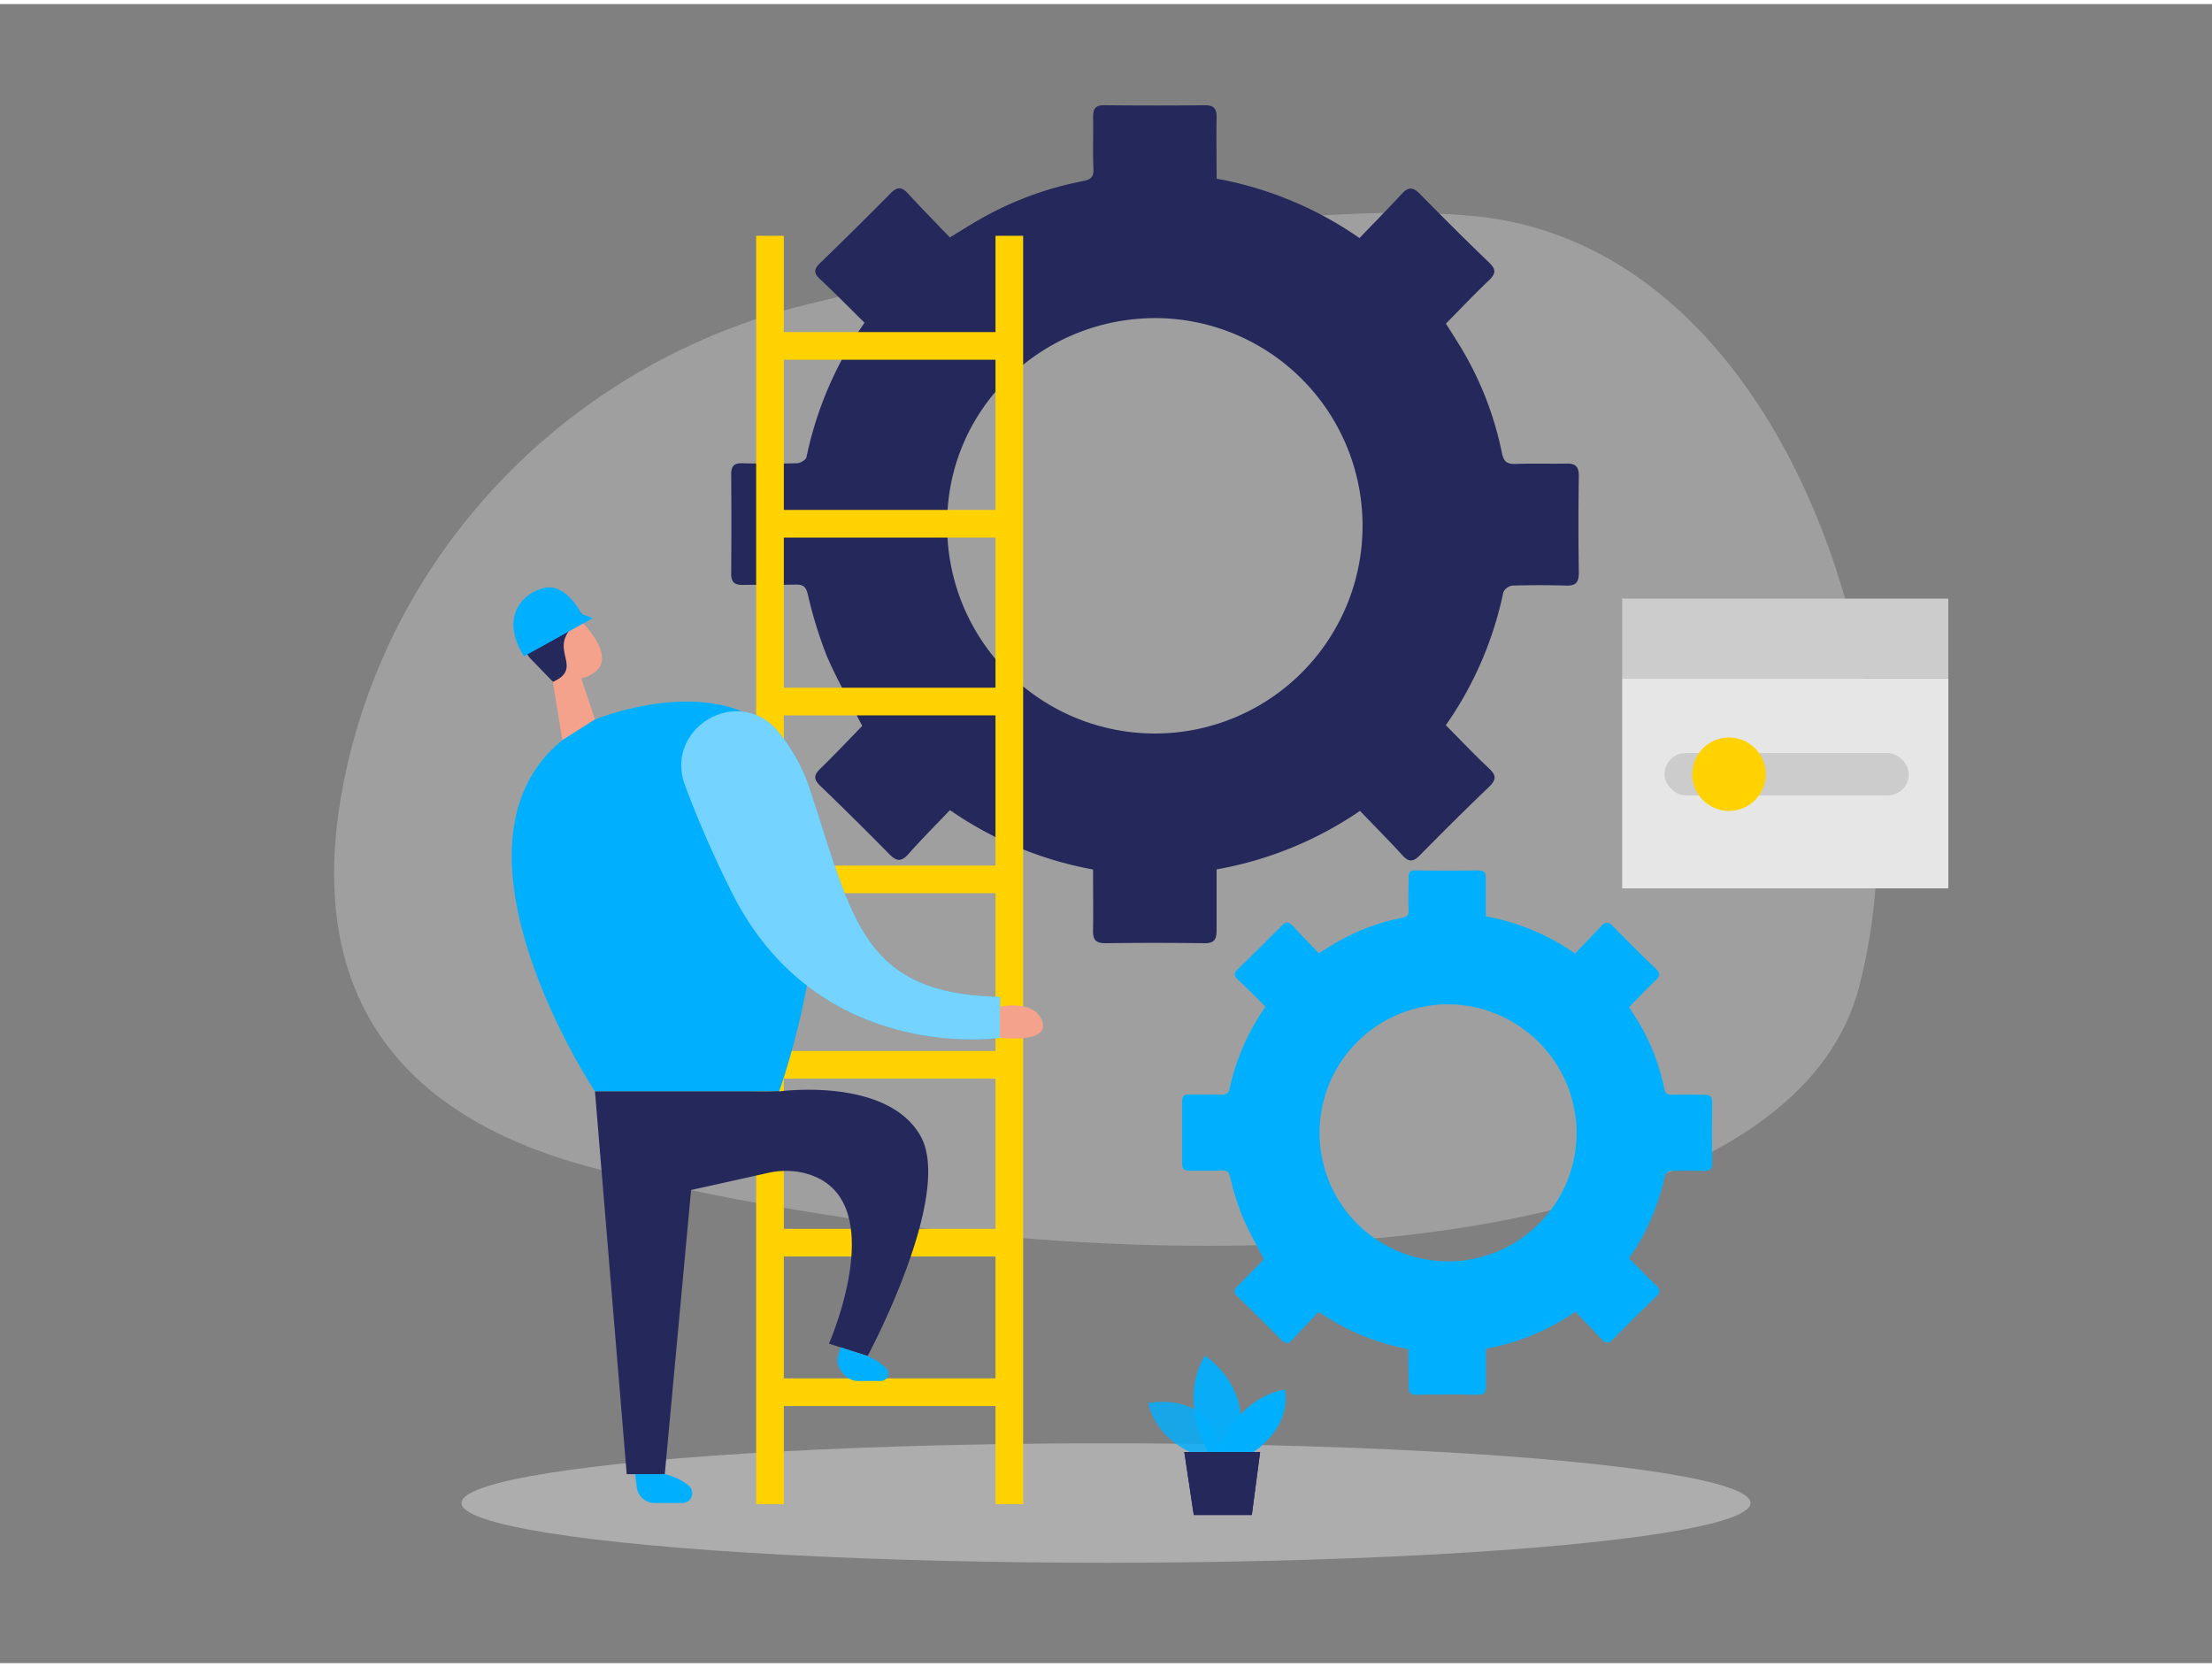 <svg id="Layer_1" data-name="Layer 1" xmlns="http://www.w3.org/2000/svg" viewBox="0 0 400 300" width="406" height="306" class="illustration styles_illustrationTablet__1DWOa"><rect x="0" y="0" width="400" height="300" fill="#808080" stroke="none"/><title>_</title><path d="M145.54,54.41c-40.9,10.1-73.23,42-82.71,83.08-7,30.55-.86,62,46.59,73.5,102.59,24.77,213.4,16.6,226.67-32.93s-11.36-134.51-70-139.77C232.67,35.3,182.53,45.27,145.54,54.41Z" fill="#e6e6e6" opacity="0.3"></path><ellipse cx="200" cy="271.05" rx="116.55" ry="10.8" fill="#e6e6e6" opacity="0.45"></ellipse><path d="M197.66,156.49a66.27,66.27,0,0,1-25.88-10.74c-2.53,2.65-5.11,5.24-7.56,8-1.25,1.39-2.13,1.24-3.37,0q-6.21-6.31-12.58-12.45c-1.23-1.19-1.05-1.95.08-3.05,2.63-2.56,5.15-5.24,7.57-7.72-2.16-4.22-4.58-8.36-6.44-12.73a77.14,77.14,0,0,1-3.41-11.11c-.36-1.41-.9-1.75-2.22-1.72-3.19.08-6.38,0-9.58.06-1.54,0-2.07-.58-2.05-2.09q.08-9,0-17.91c0-1.55.6-2.08,2.1-2,3.26.08,6.53.09,9.79,0,.61,0,1.63-.63,1.73-1.11a65.63,65.63,0,0,1,10.5-24.3c-2.67-2.63-5.28-5.3-8-7.83-1.23-1.13-1.2-1.88,0-3q6.44-6.23,12.73-12.6c1.15-1.17,2-1.15,3.06,0,2.49,2.71,5.07,5.33,7.63,8,2-1.19,3.6-2.23,5.27-3.18a60.51,60.51,0,0,1,18.81-7c1.41-.27,2-.77,1.89-2.29-.14-3.12,0-6.25-.06-9.37,0-1.52.51-2.08,2.07-2.06,6,.06,12.08.07,18.11,0,1.69,0,2.18.64,2.15,2.22-.07,3.6,0,7.21,0,11.06a65.74,65.74,0,0,1,25.84,10.74c2.6-2.72,5.19-5.32,7.66-8,1.19-1.3,2.05-1.21,3.24,0,4.14,4.2,8.31,8.37,12.57,12.46,1.29,1.24,1.16,2-.06,3.18-2.61,2.48-5.09,5.1-7.78,7.83.67,1.07,1.41,2.22,2.12,3.37a60,60,0,0,1,8,20c.35,1.73,1.05,2.06,2.62,2,3-.11,6,0,8.95-.06,1.66-.05,2.36.46,2.34,2.25-.09,5.82-.09,11.66,0,17.49,0,1.7-.52,2.37-2.26,2.32-3.26-.1-6.53-.09-9.78,0a2.15,2.15,0,0,0-1.62,1.25,64.84,64.84,0,0,1-10.39,24c2.6,2.62,5.11,5.28,7.78,7.78,1.31,1.23,1.43,2,.07,3.34-4.27,4.07-8.44,8.24-12.59,12.44-1.13,1.14-1.94,1.24-3.07,0-2.48-2.71-5.07-5.32-7.71-8.07A66.28,66.28,0,0,1,220,156.47c0,3.76,0,7.36,0,11,0,1.65-.42,2.38-2.22,2.35q-9-.12-17.91,0c-1.83,0-2.25-.73-2.21-2.35C197.72,163.83,197.66,160.23,197.66,156.49ZM209,56.78c-20.77,0-37.65,16.48-37.72,36.91A37.56,37.56,0,1,0,209,56.78Z" fill="#24285b"></path><path d="M254.66,243.2a41.47,41.47,0,0,1-16.18-6.72c-1.58,1.66-3.2,3.28-4.72,5-.79.88-1.34.78-2.12,0q-3.87-3.94-7.86-7.78c-.76-.74-.65-1.22.05-1.91,1.65-1.6,3.22-3.27,4.74-4.82-1.36-2.64-2.87-5.23-4-8a47.57,47.57,0,0,1-2.13-6.94c-.23-.88-.57-1.1-1.39-1.08-2,0-4,0-6,0-1,0-1.29-.36-1.28-1.31q0-5.59,0-11.19c0-1,.37-1.3,1.31-1.28,2,0,4.08.05,6.12,0,.38,0,1-.39,1.08-.69a41,41,0,0,1,6.57-15.19c-1.67-1.64-3.3-3.31-5-4.89-.77-.71-.75-1.18,0-1.89q4-3.89,7.95-7.88c.72-.73,1.23-.72,1.92,0,1.55,1.69,3.17,3.33,4.77,5,1.23-.75,2.24-1.39,3.29-2a38.09,38.09,0,0,1,11.76-4.4c.88-.17,1.22-.48,1.18-1.43-.09-2,0-3.9,0-5.86,0-.95.32-1.29,1.29-1.28q5.67.06,11.33,0c1.05,0,1.36.41,1.34,1.39,0,2.25,0,4.51,0,6.91a41,41,0,0,1,16.14,6.72c1.63-1.7,3.25-3.33,4.79-5,.75-.81,1.28-.76,2,0,2.58,2.63,5.19,5.24,7.85,7.79.81.78.73,1.26,0,2-1.63,1.55-3.18,3.19-4.87,4.9l1.33,2.1a37.53,37.53,0,0,1,5,12.5c.21,1.08.65,1.29,1.63,1.25,1.86-.07,3.73,0,5.6,0,1,0,1.48.29,1.46,1.4-.05,3.64-.05,7.29,0,10.93,0,1.07-.33,1.48-1.42,1.45q-3.06-.09-6.11,0a1.36,1.36,0,0,0-1,.78,40.56,40.56,0,0,1-6.5,15c1.63,1.64,3.2,3.31,4.86,4.87.82.77.9,1.27.05,2.08-2.67,2.55-5.28,5.16-7.87,7.78-.71.71-1.21.77-1.92,0-1.55-1.7-3.17-3.33-4.82-5.05a41.36,41.36,0,0,1-16.17,6.69c0,2.34,0,4.6,0,6.85,0,1-.27,1.48-1.39,1.47-3.73-.06-7.47-.06-11.2,0-1.14,0-1.4-.46-1.38-1.48C254.69,247.78,254.66,245.53,254.66,243.2Zm7.06-62.33a23.24,23.24,0,1,0,23.38,23.28A23.35,23.35,0,0,0,261.72,180.87Z" fill="#00B0FF"></path><path d="M217.64,262.83s-8.23-2.21-10-9.85c0,0,12.72-2.63,13.14,10.52Z" fill="#00B0FF" opacity="0.58"></path><path d="M218.64,262s-5.78-9-.76-17.56c0,0,9.71,6.11,5.45,17.56Z" fill="#00B0FF" opacity="0.73"></path><path d="M220.12,262s3-9.59,12.16-11.45c0,0,1.74,6.22-5.89,11.45Z" fill="#00B0FF"></path><polygon points="214.16 261.82 215.87 273.21 226.37 273.21 227.87 261.82 214.16 261.82" fill="#24285b"></polygon><path d="M217.64,262.83s-8.23-2.21-10-9.85c0,0,12.72-2.63,13.14,10.52Z" fill="#00B0FF" opacity="0.58"></path><path d="M218.64,262s-5.78-9-.76-17.56c0,0,9.71,6.11,5.45,17.56Z" fill="#00B0FF" opacity="0.73"></path><path d="M220.12,262s3-9.59,12.16-11.45c0,0,1.74,6.22-5.89,11.45Z" fill="#00B0FF"></path><polygon points="214.16 261.82 215.87 273.21 226.37 273.21 227.87 261.82 214.16 261.82" fill="#24285b"></polygon><line x1="139.24" y1="126.12" x2="182.52" y2="126.12" fill="none" stroke="#ffd200" stroke-miterlimit="10" stroke-width="5"></line><line x1="139.24" y1="158.28" x2="182.52" y2="158.28" fill="none" stroke="#ffd200" stroke-miterlimit="10" stroke-width="5"></line><line x1="139.24" y1="191.81" x2="182.52" y2="191.81" fill="none" stroke="#ffd200" stroke-miterlimit="10" stroke-width="5"></line><line x1="139.24" y1="223.97" x2="182.52" y2="223.97" fill="none" stroke="#ffd200" stroke-miterlimit="10" stroke-width="5"></line><line x1="139.24" y1="251.01" x2="182.52" y2="251.01" fill="none" stroke="#ffd200" stroke-miterlimit="10" stroke-width="5"></line><line x1="139.24" y1="41.9" x2="139.24" y2="271.25" fill="none" stroke="#ffd200" stroke-miterlimit="10" stroke-width="5"></line><line x1="182.52" y1="41.9" x2="182.52" y2="271.25" fill="none" stroke="#ffd200" stroke-miterlimit="10" stroke-width="5"></line><polygon points="105.11 121.91 107.59 129.36 101.69 133.1 99.57 120.19 105.11 121.91" fill="#f4a28c"></polygon><path d="M97.55,113a4.64,4.64,0,0,1,7.67-1.29c2.51,2.68,5.54,6.94,2.11,9.26-5.23,3.55-10-3.08-10-3.08A8.4,8.4,0,0,1,97.55,113Z" fill="#f4a28c"></path><path d="M101.38,117.56s-1.35-1.13-1.95.47,1.76,2.36,2.47,1.56S101.38,117.56,101.38,117.56Z" fill="#f4a28c"></path><path d="M100,122.56l-4-4.13a4.39,4.39,0,0,1-1.22-3.24,7.82,7.82,0,0,1,2.1-5.48,5.32,5.32,0,0,1,4.18-1.66,7.73,7.73,0,0,1,3.17,1.44,3.77,3.77,0,0,1,1,.78c.92,1.21-.79,1.65-1.55,2.3a4.57,4.57,0,0,0-1.7,2.86C101.58,118.31,104.31,120.63,100,122.56Z" fill="#24285b"></path><path d="M107.59,129.36s29.61-12.17,37.59,10.69-4.28,56.57-4.28,56.57H107.59s-29.5-44.42-5.9-63.51Z" fill="#00B0FF"></path><polygon points="107.59 196.62 113.33 265.83 120.21 265.83 125.19 212.1 140.9 196.62 107.59 196.62" fill="#24285b"></polygon><path d="M114.86,265.83l.29,2.35a3.26,3.26,0,0,0,3.24,2.87h5a1.78,1.78,0,0,0,1.14-3.15,10.36,10.36,0,0,0-4.34-2.07Z" fill="#00B0FF"></path><path d="M123.85,141.21c-3.73-10.29,9.48-18.12,16.68-9.88a32.39,32.39,0,0,1,6.17,11.42c7.58,23,9.37,36.26,34.14,36.77v7.4s-33.2,5.07-48.77-26.82A195.51,195.51,0,0,1,123.85,141.21Z" fill="#00B0FF"></path><path d="M123.85,141.21c-3.73-10.29,9.48-18.12,16.68-9.88a32.39,32.39,0,0,1,6.17,11.42c7.58,23,9.37,36.26,34.14,36.77v7.4s-33.2,5.07-48.77-26.82A195.51,195.51,0,0,1,123.85,141.21Z" fill="#fff" opacity="0.46"></path><path d="M180.84,181.3s6.27-1.41,7.64,2.67-7.64,2.95-7.64,2.95Z" fill="#f4a28c"></path><path d="M140.9,196.62s19.41-2.69,25.53,8-9.53,39.83-9.53,39.83l-7-2.22s12.14-27.55-5.16-31a14.62,14.62,0,0,0-6,.16l-18.55,4.12,3-18.22Z" fill="#24285b"></path><path d="M152,242.9l-.42,1.51a3.19,3.19,0,0,0,.76,3.05l.49.52a3.21,3.21,0,0,0,2.31,1h4.16a1.35,1.35,0,0,0,.94-2.31,11.7,11.7,0,0,0-3.36-2.2Z" fill="#00B0FF"></path><line x1="139.24" y1="61.81" x2="182.52" y2="61.81" fill="none" stroke="#ffd200" stroke-miterlimit="10" stroke-width="5"></line><line x1="139.24" y1="93.97" x2="182.52" y2="93.97" fill="none" stroke="#ffd200" stroke-miterlimit="10" stroke-width="5"></line><path d="M94.75,117.94l12.46-6.9-2.06-.77s-2.66-5.48-6.55-4.72S90.2,110.66,94.75,117.94Z" fill="#00B0FF"></path><rect x="293.34" y="121.9" width="58.98" height="38" fill="#e6e6e6"></rect><rect x="293.34" y="107.51" width="58.98" height="14.39" fill="#ccc"></rect><rect x="301" y="135.43" width="44.17" height="7.66" rx="3.83" fill="#ccc"></rect><circle cx="312.66" cy="139.26" r="6.64" fill="#ffd200"></circle></svg>